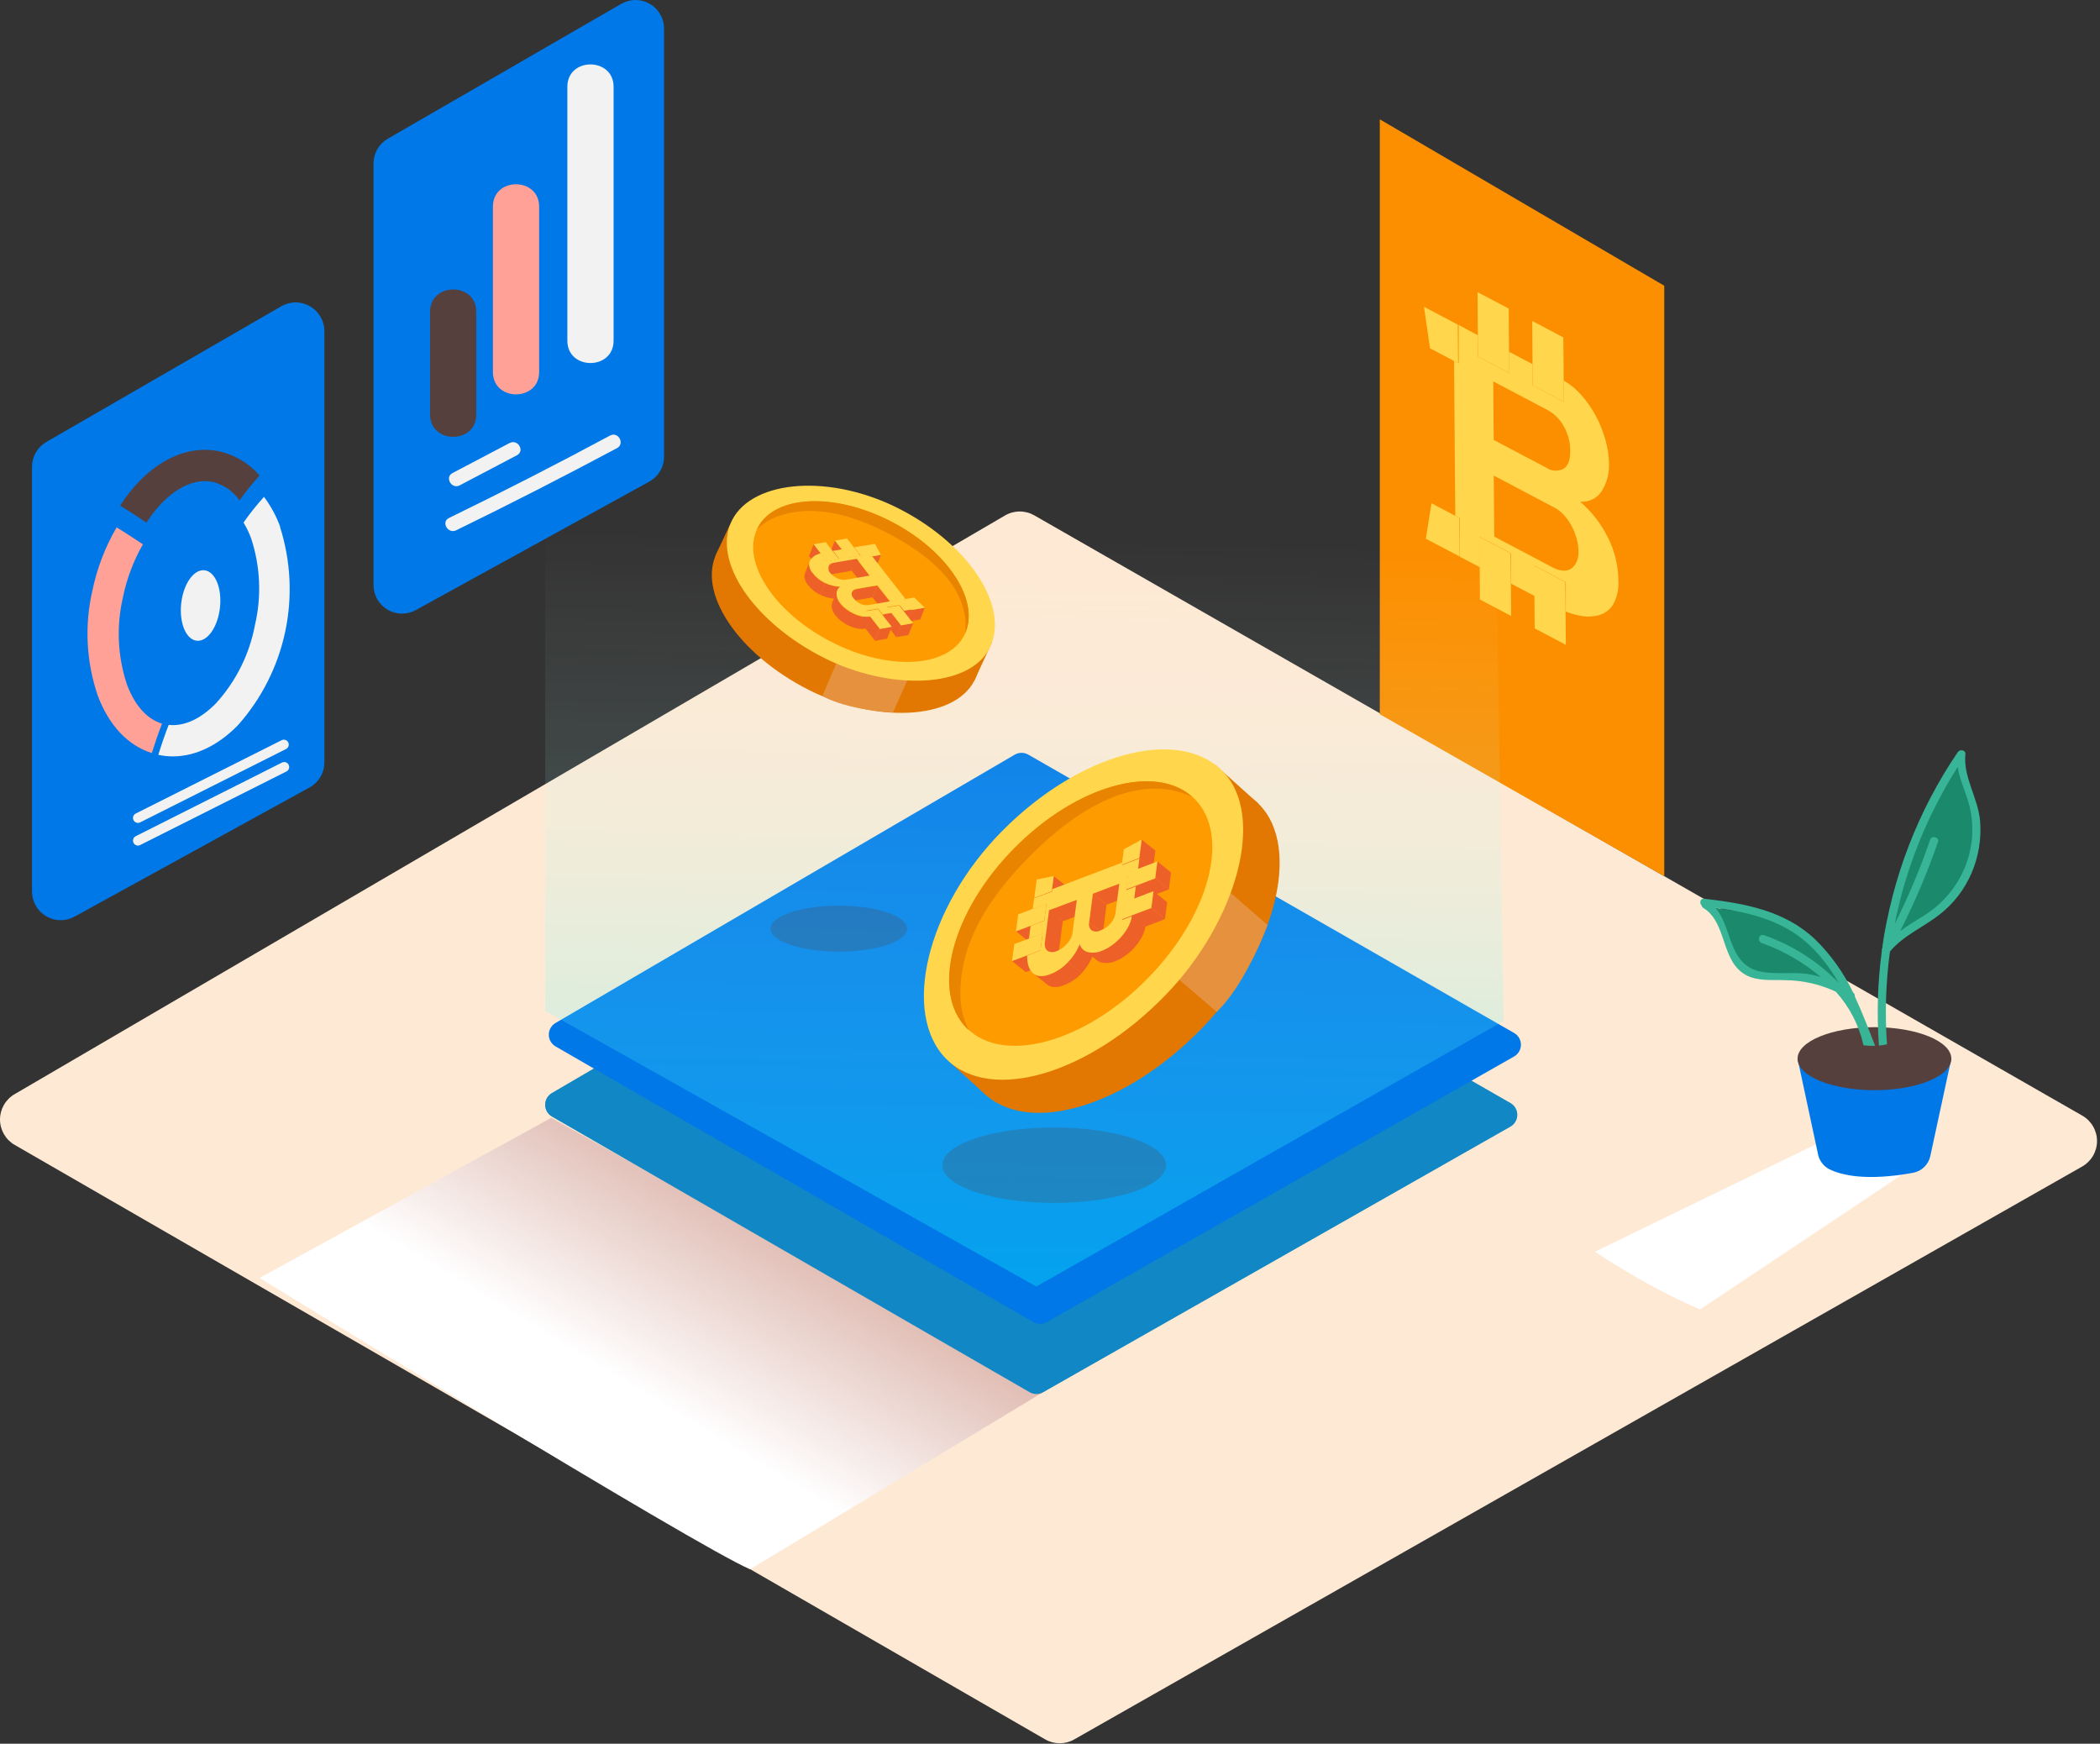 <svg width="542" height="450" viewBox="0 0 542 450" fill="none" xmlns="http://www.w3.org/2000/svg">
<rect x="0" y="0" width="542" height="450" fill="#333333" stroke="none"/>
<path d="M3.787 295.465L269.762 448.889C270.903 449.543 272.195 449.887 273.51 449.887C274.825 449.887 276.118 449.543 277.259 448.889L537.425 301.031C538.581 300.371 539.541 299.416 540.21 298.264C540.878 297.112 541.23 295.803 541.23 294.471C541.23 293.139 540.878 291.83 540.21 290.678C539.541 289.526 538.581 288.571 537.425 287.911L266.965 133.012C265.818 132.349 264.516 132 263.191 132C261.867 132 260.565 132.349 259.418 133.012L3.737 282.394C2.595 283.062 1.649 284.019 0.993 285.169C0.338 286.318 -0.005 287.62 5.45674e-05 288.944C0.005 290.268 0.358 291.567 1.022 292.711C1.687 293.856 2.64 294.805 3.787 295.465V295.465Z" fill="#FEE9D4"/>
<path style="mix-blend-mode:multiply" d="M142.294 288.474L66.991 329.808C66.991 329.808 180.061 399.288 193.599 404.987L269.216 359.28" fill="url(#paint0_linear)"/>
<path d="M429.535 226.133V73.737L356.12 30.796V184.319" fill="#FC8F00"/>
<path d="M142.476 288.159L265.757 359.28C266.286 359.584 266.885 359.743 267.494 359.743C268.104 359.743 268.703 359.584 269.232 359.28L389.832 290.743C390.369 290.438 390.815 289.996 391.126 289.462C391.437 288.928 391.6 288.321 391.6 287.703C391.6 287.086 391.437 286.479 391.126 285.945C390.815 285.411 390.369 284.969 389.832 284.664L264.466 212.847C263.933 212.537 263.328 212.374 262.711 212.374C262.095 212.374 261.49 212.537 260.957 212.847L142.459 282.079C141.923 282.386 141.478 282.829 141.169 283.364C140.859 283.899 140.697 284.506 140.699 285.124C140.701 285.742 140.866 286.348 141.178 286.882C141.49 287.415 141.938 287.855 142.476 288.159V288.159Z" fill="#269B9E"/>
<path opacity="0.56" d="M142.476 288.159L265.757 359.28C266.286 359.584 266.885 359.743 267.494 359.743C268.104 359.743 268.703 359.584 269.232 359.28L389.832 290.743C390.369 290.438 390.815 289.996 391.126 289.462C391.437 288.928 391.6 288.321 391.6 287.703C391.6 287.086 391.437 286.479 391.126 285.945C390.815 285.411 390.369 284.969 389.832 284.663L264.466 212.847C263.933 212.537 263.328 212.374 262.711 212.374C262.095 212.374 261.49 212.537 260.957 212.847L142.459 282.079C141.923 282.386 141.478 282.829 141.169 283.364C140.859 283.899 140.697 284.506 140.699 285.124C140.701 285.742 140.866 286.348 141.178 286.882C141.49 287.415 141.938 287.855 142.476 288.159Z" fill="#0078E7"/>
<path d="M143.419 270.068L266.7 341.189C267.229 341.493 267.828 341.653 268.438 341.653C269.047 341.653 269.647 341.493 270.175 341.189L390.775 272.653C391.312 272.348 391.759 271.906 392.069 271.372C392.38 270.838 392.544 270.231 392.544 269.613C392.544 268.995 392.38 268.388 392.069 267.854C391.759 267.32 391.312 266.878 390.775 266.573L265.409 194.756C264.876 194.446 264.271 194.283 263.655 194.283C263.038 194.283 262.433 194.446 261.9 194.756L143.402 263.988C142.866 264.295 142.421 264.738 142.112 265.273C141.803 265.808 141.641 266.415 141.642 267.033C141.644 267.651 141.809 268.258 142.121 268.791C142.434 269.324 142.881 269.765 143.419 270.068V270.068Z" fill="#0078E7"/>
<path opacity="0.33" d="M388.078 263.475L385.033 70.887L262.91 23.738L140.705 93.965L140.721 260.89L267.478 332.011L388.078 263.475Z" fill="url(#paint1_linear)"/>
<path d="M376.658 133.675L376.724 143.615L375.549 143.002L368.002 139.026L369.459 129.881L375.467 133.045L376.658 133.675Z" fill="#FFD64C"/>
<path d="M389.882 142.787L389.948 150.606L390.014 158.972L381.971 154.731L381.905 146.365L381.855 138.546L389.882 142.787Z" fill="#FFD64C"/>
<path d="M403.999 150.225L404.065 157.813L404.131 166.411L396.088 162.17L396.022 153.803L395.955 145.984L403.999 150.225Z" fill="#FFD64C"/>
<path d="M376.244 83.776V83.809L376.327 93.716L375.136 93.087L369.078 89.889L367.523 79.171L376.244 83.776Z" fill="#FFD64C"/>
<path d="M389.385 79.618L389.468 90.784L389.517 96.251L381.474 92.01L381.425 86.543L381.342 75.393L389.385 79.618Z" fill="#FFD64C"/>
<path d="M414.988 138.695C416.75 142.166 417.68 146 417.702 149.894C417.828 151.961 417.388 154.023 416.428 155.858C415.629 157.241 414.333 158.266 412.803 158.724C411.052 159.203 409.209 159.237 407.441 158.823C406.313 158.583 405.206 158.25 404.131 157.829V150.242L396.088 146.001V153.82L390.014 150.623V142.803L381.971 138.562V146.382L375.599 143.068L376.791 143.681V133.741L375.599 133.112L375.285 93.153L376.476 93.782V83.842L381.441 86.543V92.01L389.484 96.251V90.784L395.558 93.981V99.448L403.602 103.689V98.222C405.308 99.207 406.84 100.466 408.136 101.95C409.612 103.621 410.884 105.462 411.926 107.433C412.968 109.391 413.789 111.458 414.376 113.596C414.93 115.537 415.23 117.542 415.269 119.56C415.393 122.092 414.741 124.6 413.399 126.75C412.803 127.667 411.969 128.404 410.987 128.882C410.004 129.361 408.91 129.563 407.822 129.467C410.804 132.031 413.241 135.169 414.988 138.695V138.695ZM406.912 145.04C407.271 144.169 407.44 143.231 407.408 142.29C407.391 141.168 407.224 140.054 406.912 138.976C406.591 137.827 406.148 136.716 405.588 135.663C405.058 134.675 404.407 133.757 403.651 132.929C402.952 132.151 402.124 131.501 401.202 131.008L385.529 122.724L385.661 138.479L400.821 146.481C401.623 146.934 402.517 147.2 403.436 147.26C404.175 147.314 404.913 147.128 405.538 146.729C406.158 146.291 406.635 145.681 406.912 144.973V145.04ZM385.397 98.454L385.512 113.53L399.117 120.703C399.755 121.14 400.498 121.397 401.269 121.45C402.04 121.502 402.811 121.347 403.502 121.001C404.694 120.272 405.29 118.748 405.273 116.396C405.29 114.172 404.719 111.983 403.618 110.051C402.674 108.287 401.244 106.832 399.497 105.859L385.446 98.454" fill="#FFD64C"/>
<path d="M403.486 87.073L403.585 98.239L403.618 103.689L395.591 99.465L395.542 93.981L395.459 82.832L403.486 87.073Z" fill="#FFD64C"/>
<path d="M107.34 157.432L167.566 124.298C168.723 123.663 169.688 122.728 170.36 121.591C171.033 120.455 171.388 119.158 171.389 117.837V7.387C171.391 6.091 171.052 4.817 170.406 3.694C169.76 2.57 168.83 1.638 167.709 0.989C166.587 0.341 165.315 -0.001 164.02 7.97009e-07C162.726 0.001 161.454 0.343 160.333 0.992L100.091 35.799C98.969 36.446 98.036 37.378 97.388 38.501C96.74 39.623 96.4 40.897 96.4 42.194V150.971C96.398 152.255 96.731 153.519 97.366 154.635C98.001 155.752 98.917 156.683 100.023 157.335C101.128 157.988 102.385 158.341 103.669 158.358C104.952 158.374 106.218 158.055 107.34 157.432Z" fill="#0078E7"/>
<path d="M110.998 80.463V106.969C110.998 114.656 122.93 114.673 122.93 106.969V80.463C122.93 72.776 110.998 72.776 110.998 80.463Z" fill="#56403D"/>
<path d="M127.217 53.327V96.002C127.217 103.689 139.149 103.706 139.149 96.002V53.327C139.149 45.64 127.217 45.623 127.217 53.327Z" fill="#FFA197"/>
<path d="M146.431 22.397V87.918C146.431 95.605 158.364 95.621 158.364 87.918V22.397C158.364 14.71 146.431 14.693 146.431 22.397Z" fill="#F2F2F2"/>
<path d="M131.536 114.325L116.79 122.078C114.705 123.172 116.558 126.352 118.644 125.259L133.39 117.506C135.541 116.412 133.688 113.232 131.536 114.325Z" fill="#F2F2F2"/>
<path d="M157.453 112.403C143.739 119.77 129.881 126.861 115.88 133.675C113.761 134.702 115.615 137.883 117.733 136.856C131.724 130.03 145.582 122.951 159.307 115.617C161.326 114.458 159.539 111.277 157.453 112.403Z" fill="#F2F2F2"/>
<path d="M19.244 236.554L79.867 203.238C81.034 202.599 82.008 201.658 82.686 200.512C83.365 199.367 83.723 198.059 83.723 196.728V85.466C83.723 84.163 83.381 82.883 82.73 81.755C82.079 80.626 81.143 79.69 80.016 79.038C78.889 78.387 77.61 78.044 76.309 78.044C75.007 78.044 73.729 78.387 72.602 79.038L11.962 114.06C10.835 114.711 9.899 115.648 9.248 116.777C8.598 117.905 8.255 119.185 8.255 120.488V229.927C8.233 231.228 8.553 232.511 9.183 233.649C9.812 234.786 10.73 235.739 11.842 236.41C12.956 237.081 14.225 237.447 15.524 237.473C16.823 237.498 18.106 237.181 19.244 236.554Z" fill="#0078E7"/>
<path d="M41.769 129.815C45.377 126.12 49.249 124.166 52.891 124.166C53.575 124.166 54.257 124.238 54.926 124.381C57.726 125.067 60.176 126.759 61.811 129.136C63.407 126.901 65.137 124.766 66.991 122.741C64.293 119.576 60.639 117.378 56.581 116.479C49.581 115.004 42.265 117.738 35.976 124.182C34.117 126.116 32.453 128.231 31.011 130.494C33.312 131.886 35.546 133.377 37.797 134.868C38.951 133.056 40.281 131.364 41.769 129.815V129.815Z" fill="#56403D"/>
<path d="M41.819 186.755C37.962 185.595 34.768 182.05 32.766 176.649C30.343 169.385 29.988 161.589 31.74 154.135C32.719 149.334 34.456 144.72 36.887 140.467C34.636 138.976 32.402 137.502 30.101 136.094C27.145 141.163 25.032 146.68 23.845 152.428C21.78 161.381 22.25 170.732 25.202 179.432C28.082 187.169 32.997 192.404 39.187 194.342C39.981 191.824 40.826 189.256 41.819 186.755Z" fill="#FFA197"/>
<path d="M72.337 136.011C71.327 133.222 69.911 130.598 68.133 128.224C66.237 130.321 64.474 132.534 62.854 134.851C63.614 136.109 64.257 137.434 64.773 138.811C67.196 146.075 67.551 153.87 65.799 161.325C64.384 168.848 60.906 175.829 55.754 181.486C51.782 185.562 47.479 187.517 43.54 187.069C42.53 189.604 41.67 192.205 40.859 194.806C42.094 195.068 43.353 195.202 44.615 195.203C50.425 195.203 56.3 192.404 61.463 187.102C67.537 180.249 71.727 171.934 73.621 162.971C75.516 154.008 75.05 144.706 72.271 135.978L72.337 136.011Z" fill="#F2F2F2"/>
<path d="M56.772 156.819C57.33 151.8 55.543 147.481 52.782 147.173C50.02 146.866 47.329 150.686 46.771 155.705C46.213 160.725 47.999 165.043 50.761 165.351C53.523 165.658 56.214 161.839 56.772 156.819Z" fill="#F2F2F2"/>
<path d="M72.784 196.794L35.033 215.796C34.73 215.947 34.5 216.213 34.393 216.535C34.286 216.856 34.311 217.207 34.462 217.511C34.614 217.814 34.879 218.044 35.2 218.151C35.522 218.259 35.872 218.234 36.175 218.082L73.926 199.097C74.077 199.022 74.212 198.917 74.322 198.79C74.433 198.663 74.518 198.515 74.572 198.355C74.626 198.195 74.647 198.026 74.636 197.858C74.624 197.689 74.58 197.525 74.505 197.374C74.43 197.223 74.326 197.088 74.199 196.977C74.072 196.866 73.924 196.781 73.764 196.727C73.605 196.673 73.436 196.651 73.267 196.663C73.099 196.674 72.935 196.719 72.784 196.794V196.794Z" fill="#F2F2F2"/>
<path d="M72.784 190.979L35.033 209.948C34.73 210.099 34.5 210.365 34.393 210.687C34.286 211.008 34.311 211.359 34.462 211.663C34.614 211.966 34.879 212.196 35.2 212.303C35.522 212.411 35.872 212.386 36.175 212.234L73.926 193.249C74.196 193.081 74.394 192.817 74.481 192.51C74.567 192.204 74.535 191.876 74.392 191.591C74.249 191.306 74.004 191.085 73.707 190.972C73.409 190.859 73.08 190.861 72.784 190.979V190.979Z" fill="#F2F2F2"/>
<path style="mix-blend-mode:multiply" d="M470 294.67L411.661 323.032C420.245 328.776 429.31 333.765 438.754 337.942L498.201 298.265" fill="url(#paint2_linear)"/>
<path d="M464.456 240.679C464.307 240.533 464.189 240.358 464.108 240.165C461.609 238.906 459.143 237.714 456.512 236.604C455.718 236.007 454.857 235.461 454.096 234.947C453.957 235.097 453.788 235.215 453.599 235.292C453.41 235.37 453.207 235.404 453.003 235.394C449.262 235.293 445.535 234.872 441.865 234.135C441.7 234.45 441.572 234.784 441.485 235.129C444.807 238.994 447.05 243.669 447.989 248.681C448.7 249.492 449.462 250.337 450.289 251.232C453.98 252.69 458.994 252.375 463.198 252.889C463.396 252.463 463.551 252.019 463.662 251.563H463.844C465.258 252.081 466.635 252.696 467.965 253.402C470.727 253.792 473.345 254.875 475.578 256.55C476.189 256.315 476.751 255.966 477.233 255.523C472.896 250.702 469.156 245.301 464.456 240.679Z" fill="#1B896C"/>
<path d="M485.822 244.688L496.182 236.521C496.182 236.521 510.167 232.081 509.968 217.055C509.77 202.029 505.285 198.003 505.285 198.003C505.285 198.003 487.858 224.295 485.822 244.688Z" fill="#1B896C"/>
<path d="M463.943 273.216L469.239 297.95C469.415 298.772 469.774 299.543 470.29 300.205C470.806 300.868 471.465 301.405 472.218 301.777C475.296 303.284 481.651 304.858 493.733 302.671C494.819 302.475 495.823 301.961 496.618 301.195C497.413 300.428 497.964 299.443 498.201 298.364L503.63 273.216" fill="#0078E7"/>
<path d="M483.786 281.35C494.746 281.35 503.63 277.708 503.63 273.216C503.63 268.724 494.746 265.082 483.786 265.082C472.827 265.082 463.943 268.724 463.943 273.216C463.943 277.708 472.827 281.35 483.786 281.35Z" fill="#56403D"/>
<path d="M511.061 211.986C510.597 206.005 506.658 200.654 507.254 194.624C507.37 193.497 505.831 193.315 505.301 194.094C495.008 209.236 488.337 226.549 485.805 244.688C485.681 244.909 485.64 245.168 485.69 245.417C484.606 253.51 484.357 261.693 484.945 269.836C485.641 269.774 486.333 269.663 487.014 269.505C486.459 261.514 486.719 253.487 487.791 245.55C491.317 241.358 496.315 239.37 500.568 236.04C504.183 233.227 507.029 229.546 508.843 225.338C510.65 221.132 511.411 216.55 511.061 211.986V211.986ZM506.84 224.51C504.61 229.523 500.88 233.72 496.166 236.521C494.196 237.763 492.243 238.939 490.423 240.281C494.197 232.856 497.454 225.178 500.171 217.303C500.618 216.028 498.516 215.481 498.152 216.74C495.591 224.175 492.539 231.43 489.016 238.459C491.868 224.07 497.386 210.343 505.285 197.987C505.798 201.383 507.403 204.448 508.297 207.927C509.66 213.456 509.153 219.282 506.857 224.493L506.84 224.51Z" fill="#37B596"/>
<path d="M483.952 269.886C482.297 265.612 480.642 261.288 478.722 257.163C478.748 256.971 478.721 256.776 478.645 256.599C478.57 256.421 478.448 256.267 478.292 256.152C475.855 251.058 472.551 246.428 468.527 242.468C460.616 234.964 450.322 233.141 439.83 231.932C438.77 231.816 438.572 233.091 439.184 233.704C439.214 233.831 439.269 233.951 439.346 234.056C439.422 234.161 439.519 234.25 439.631 234.317C445.854 238.177 444.033 248.001 450.62 251.63C453.715 253.286 457.472 252.822 460.848 252.955C465.329 253.011 469.747 254.022 473.807 255.92C477.351 259.83 479.816 264.598 480.956 269.754C481.949 269.883 482.951 269.927 483.952 269.886V269.886ZM455.254 241.342C453.98 240.878 453.434 242.899 454.691 243.363C460.244 245.343 465.396 248.306 469.901 252.11C468.812 251.8 467.707 251.551 466.591 251.365C462.205 250.652 455.469 252.027 451.597 249.708C446.185 246.56 446.632 238.873 442.775 234.284C452.192 235.543 461.146 237.796 468.08 244.937C470.578 247.556 472.746 250.471 474.535 253.618C469.154 248.075 462.55 243.871 455.254 241.342Z" fill="#37B596"/>
<path d="M256.009 165.814L251.457 175.688L187.955 151.981L184.761 143.201L188.518 135.149L188.534 141.097" fill="#E27801"/>
<path d="M208.659 178.007C190.454 168.747 179.697 152.826 185.125 142.439C190.553 132.051 210.711 130.461 228.701 139.854C246.691 149.248 256.836 165.284 251.474 175.671C246.112 186.059 225.524 186.539 208.659 178.007Z" fill="#E27801"/>
<path d="M234.146 175.605L230.472 183.888C230.472 183.888 218.887 183.325 212.267 179.614L215.858 171.182" fill="#E5913E"/>
<path d="M212.532 169.707C194.327 160.447 183.569 144.526 188.998 134.139C194.426 123.751 214.584 122.161 232.574 131.554C250.564 140.948 260.709 156.984 255.347 167.371C249.984 177.759 229.396 178.239 212.532 169.707Z" fill="#FFD64C"/>
<path d="M248.844 163.998C253.271 155.506 244.938 142.393 230.231 134.709C215.524 127.026 200.012 127.682 195.584 136.174C191.156 144.667 199.49 157.78 214.197 165.463C228.904 173.147 244.416 172.491 248.844 163.998Z" fill="#FE9B00"/>
<path d="M201.294 133.062C211.622 129.749 222.478 133.841 231.482 138.877C240.485 143.913 250.498 152.296 249.074 163.478C252.93 154.98 244.639 142.223 230.224 134.702C215.511 127.015 200.004 127.678 195.585 136.16L195.386 136.591C197.045 134.958 199.071 133.748 201.294 133.062V133.062Z" fill="#E88400"/>
<path d="M224.564 143.681L223.372 146.713L221.237 143.979L222.429 140.931L224.564 143.681Z" fill="#ED6128"/>
<path d="M222.892 140.848L221.684 143.897L221.237 143.979L222.429 140.931L222.892 140.848Z" fill="#ED6128"/>
<path d="M227.377 143.184L226.169 146.232L223.836 146.647L225.027 143.598L227.377 143.184Z" fill="#ED6128"/>
<path d="M225.027 143.598L223.835 146.647L223.372 146.713L224.564 143.681L225.027 143.598Z" fill="#ED6128"/>
<path d="M222.098 143.433L220.89 146.481L219.218 144.327L220.41 141.279L222.098 143.433Z" fill="#ED6128"/>
<path d="M217.282 141.809L216.09 144.857L214.286 142.555L215.478 139.506L217.282 141.809Z" fill="#ED6128"/>
<path d="M222.098 143.433L220.89 146.481L217.762 147.011L218.97 143.963L222.098 143.433Z" fill="#ED6128"/>
<path d="M218.97 143.963L217.762 147.011L216.09 144.857L217.282 141.809L218.97 143.963Z" fill="#ED6128"/>
<path d="M216.603 144.377L215.395 147.425L213.724 145.272L214.915 142.223L216.603 144.377Z" fill="#ED6128"/>
<path d="M211.837 142.82L210.629 145.868L208.792 143.499L210 140.451L211.837 142.82Z" fill="#ED6128"/>
<path d="M224.431 148.585L223.223 151.633L219.83 147.293L221.039 144.244L224.431 148.585Z" fill="#ED6128"/>
<path d="M216.603 144.377L215.395 147.425L212.267 147.955L213.475 144.907L216.603 144.377Z" fill="#ED6128"/>
<path d="M221.039 144.244L219.83 147.293L213.939 148.303L215.13 145.255L221.039 144.244Z" fill="#ED6128"/>
<path d="M213.475 144.907L212.267 147.955L210.629 145.868L211.837 142.82L213.475 144.907Z" fill="#ED6128"/>
<path d="M212.631 149.214L213.839 146.166C213.932 145.935 214.094 145.738 214.303 145.603C214.572 145.426 214.877 145.313 215.196 145.272L213.988 148.32C213.669 148.362 213.364 148.475 213.095 148.651C212.886 148.787 212.724 148.983 212.631 149.214V149.214Z" fill="#ED6128"/>
<path d="M235.288 157.415L234.08 160.463L231.945 157.73L233.153 154.681L235.288 157.415Z" fill="#ED6128"/>
<path d="M233.617 154.599L232.409 157.647L231.945 157.73L233.153 154.681L233.617 154.599Z" fill="#ED6128"/>
<path d="M238.681 156.835L237.489 159.883L234.08 160.463L235.288 157.415L238.681 156.835Z" fill="#ED6128"/>
<path d="M235.288 157.415L234.08 160.463L235.288 157.415Z" fill="#ED6128"/>
<path d="M229.645 155.278L228.436 158.326L225.193 154.168L226.401 151.12L229.645 155.278Z" fill="#ED6128"/>
<path d="M226.401 151.12L225.193 154.168L219.897 155.079L221.105 152.031L226.401 151.12Z" fill="#ED6128"/>
<path d="M233.269 157.763L232.061 160.811L230.886 159.304L232.094 156.255L233.269 157.763Z" fill="#ED6128"/>
<path d="M235.288 157.415L234.08 160.463L232.061 160.811L233.269 157.763L235.288 157.415Z" fill="#ED6128"/>
<path d="M221.105 152.064L219.897 155.112C219.629 155.128 219.37 155.215 219.146 155.363C218.922 155.511 218.741 155.716 218.622 155.957L219.83 152.909C219.95 152.668 220.13 152.463 220.354 152.315C220.578 152.166 220.837 152.08 221.105 152.064Z" fill="#ED6128"/>
<path d="M232.094 156.255L230.886 159.304L227.758 159.834L228.966 156.785L232.094 156.255Z" fill="#ED6128"/>
<path d="M207.765 147.955L208.974 144.907C208.839 145.255 208.794 145.631 208.841 146.001C208.965 146.712 209.279 147.376 209.751 147.922C210.583 148.999 211.654 149.867 212.879 150.457L211.671 153.505C210.446 152.915 209.375 152.048 208.543 150.971C208.071 150.425 207.757 149.76 207.633 149.049C207.585 148.679 207.631 148.303 207.765 147.955Z" fill="#ED6128"/>
<path d="M216.818 151.468L215.61 154.516C214.242 154.441 212.902 154.091 211.671 153.489L212.879 150.44C214.111 151.043 215.45 151.392 216.818 151.468V151.468Z" fill="#ED6128"/>
<path d="M230.141 158.293L228.933 161.341L227.758 159.834L228.966 156.785L230.141 158.293Z" fill="#ED6128"/>
<path d="M230.141 158.293L228.933 161.341L226.566 161.755L227.775 158.707L230.141 158.293Z" fill="#ED6128"/>
<path d="M227.774 158.707L226.566 161.755L225.391 160.248L226.599 157.2L227.774 158.707Z" fill="#ED6128"/>
<path d="M226.599 157.2L225.391 160.248L222.263 160.778L223.471 157.73L226.599 157.2Z" fill="#ED6128"/>
<path d="M232.541 161.374L231.333 164.423L228.933 161.341L230.141 158.293L232.541 161.374Z" fill="#ED6128"/>
<path d="M235.669 160.828L234.461 163.876L231.333 164.423L232.541 161.374L235.669 160.828Z" fill="#ED6128"/>
<path d="M224.63 159.237L223.438 162.286L222.263 160.778L223.471 157.73L224.63 159.237Z" fill="#ED6128"/>
<path d="M214.783 155.543L215.991 152.495C215.878 152.79 215.832 153.107 215.858 153.422C215.945 154.302 216.297 155.134 216.868 155.808C217.31 156.358 217.822 156.848 218.391 157.266C219.007 157.736 219.673 158.136 220.377 158.459C221.085 158.783 221.829 159.023 222.594 159.171C223.274 159.284 223.967 159.284 224.647 159.171L223.438 162.219C222.759 162.332 222.066 162.332 221.386 162.219C220.621 162.071 219.877 161.832 219.168 161.507C218.465 161.184 217.798 160.784 217.182 160.314C216.614 159.896 216.102 159.406 215.66 158.856C215.089 158.182 214.736 157.35 214.65 156.471C214.624 156.155 214.669 155.838 214.783 155.543V155.543Z" fill="#ED6128"/>
<path d="M230.174 161.772L228.966 164.82L225.838 165.367L227.046 162.319L230.174 161.772Z" fill="#ED6128"/>
<path d="M224.564 143.681L222.429 140.931L222.892 140.848L225.822 140.351L227.377 143.184L225.027 143.598L224.564 143.681Z" fill="#FFD64C"/>
<path d="M218.97 143.963L217.282 141.809L215.478 139.506L218.622 138.976L220.41 141.279L222.098 143.433L218.97 143.963Z" fill="#FFD64C"/>
<path d="M213.475 144.907L211.837 142.82L210 140.451L213.128 139.921L214.915 142.223L216.603 144.377L213.475 144.907Z" fill="#FFD64C"/>
<path d="M235.288 157.415L233.153 154.681L233.617 154.599L235.983 154.201L238.681 156.835L235.288 157.415Z" fill="#FFD64C"/>
<path d="M232.541 161.374L230.141 158.293L228.966 156.785L232.094 156.255L233.269 157.763L235.669 160.828L232.541 161.374Z" fill="#FFD64C"/>
<path d="M212.879 150.407C211.654 149.817 210.583 148.95 209.752 147.873C209.279 147.327 208.965 146.662 208.841 145.951C208.767 145.395 208.909 144.831 209.238 144.377C209.623 143.868 210.13 143.463 210.711 143.201C211.079 143.02 211.461 142.871 211.853 142.753L213.508 144.841L216.636 144.311L214.981 142.157L217.348 141.759L219.003 143.913L222.131 143.383L220.476 141.229L222.958 140.799H222.495L224.63 143.532H225.093L233.683 154.549H233.219L235.354 157.282L233.335 157.63L232.16 156.123L229.032 156.653L230.207 158.16L227.841 158.558L226.666 157.05L223.538 157.581L224.713 159.088C224.033 159.201 223.34 159.201 222.66 159.088C221.896 158.94 221.151 158.701 220.443 158.376C219.739 158.053 219.073 157.653 218.457 157.183C217.888 156.765 217.377 156.275 216.934 155.725C216.363 155.051 216.011 154.219 215.925 153.34C215.894 152.96 215.968 152.579 216.137 152.237C216.306 151.896 216.564 151.607 216.885 151.401C215.496 151.345 214.133 151.007 212.879 150.407ZM213.773 146.928C213.858 147.25 214.01 147.549 214.22 147.806C214.464 148.113 214.748 148.386 215.064 148.618C215.394 148.865 215.749 149.076 216.123 149.248C216.482 149.41 216.861 149.527 217.249 149.595C217.61 149.659 217.98 149.659 218.341 149.595L224.448 148.552L221.138 144.211L215.23 145.222C214.911 145.264 214.605 145.377 214.336 145.553C214.122 145.697 213.959 145.906 213.872 146.15C213.797 146.404 213.797 146.674 213.872 146.928H213.773ZM229.744 155.212L226.434 151.053L221.138 151.965C220.87 151.98 220.611 152.067 220.387 152.215C220.163 152.364 219.983 152.569 219.864 152.809C219.786 153.105 219.791 153.415 219.879 153.708C219.966 154 220.133 154.263 220.36 154.466C220.834 155.083 221.462 155.563 222.181 155.858C222.818 156.145 223.525 156.243 224.216 156.139L229.678 155.195" fill="#FFD64C"/>
<path d="M227.046 162.319L224.63 159.237L223.471 157.73L226.599 157.2L227.774 158.707L230.174 161.772L227.046 162.319Z" fill="#FFD64C"/>
<path d="M227.046 162.319L225.838 165.367L223.438 162.286L224.63 159.237L227.046 162.319Z" fill="#ED6128"/>
<path d="M313.636 197.357L324.84 207.446L267.461 281.996L254.519 282.626L245.384 274.342L253.261 276.761" fill="#E27801"/>
<path d="M310.392 265.181C290.648 285.658 265.194 293.344 253.659 281.847C242.123 270.35 248.28 242.998 268.09 222.986C287.901 202.973 313.305 196.015 324.84 207.446C336.375 218.877 328.597 246.295 310.392 265.181Z" fill="#E27801"/>
<path d="M317.624 230.424L327.141 238.708C327.141 238.708 321.629 253.899 314.033 261.122L304.351 252.839" fill="#E5913E"/>
<path d="M300.975 256.633C281.231 277.109 255.777 284.796 244.242 273.299C232.706 261.801 238.863 234.45 258.673 214.437C278.484 194.425 303.888 187.467 315.423 198.898C326.959 210.329 319.18 237.763 300.975 256.633Z" fill="#FFD64C"/>
<path d="M296.021 252.689C312.218 236.322 317.705 215.474 308.277 206.125C298.848 196.775 278.074 202.464 261.877 218.831C245.679 235.199 240.192 256.046 249.621 265.396C259.049 274.746 279.823 269.057 296.021 252.689Z" fill="#FE9B00"/>
<path d="M247.866 256.533C247.734 241.474 257.581 228.734 267.925 218.861C278.268 208.987 293.494 199.13 307.645 205.607C297.963 197.009 277.706 202.791 261.818 218.861C245.615 235.229 240.137 256.069 249.571 265.43L250.051 265.86C248.586 262.972 247.837 259.773 247.866 256.533V256.533Z" fill="#E88400"/>
<path d="M271.45 230.01L274.992 232.843L270.49 234.566L266.948 231.716L271.45 230.01Z" fill="#ED6128"/>
<path d="M267.014 231.07L270.556 233.92L270.49 234.566L266.948 231.716L267.014 231.07Z" fill="#ED6128"/>
<path d="M271.963 226.084L275.505 228.933L275.074 232.197L271.533 229.364L271.963 226.084Z" fill="#ED6128"/>
<path d="M271.533 229.364L275.074 232.197L274.992 232.843L271.45 230.01L271.533 229.364Z" fill="#ED6128"/>
<path d="M270.109 233.191L273.651 236.04L270.109 237.382L266.568 234.533L270.109 233.191Z" fill="#ED6128"/>
<path d="M266.005 238.906L269.53 241.756L265.757 243.197L262.215 240.348L266.005 238.906Z" fill="#ED6128"/>
<path d="M270.109 233.191L273.651 236.04L273.072 240.397L269.53 237.564L270.109 233.191Z" fill="#ED6128"/>
<path d="M269.53 237.564L273.072 240.397L269.53 241.756L266.005 238.906L269.53 237.564Z" fill="#ED6128"/>
<path d="M269.1 240.861L272.641 243.711L269.116 245.053L265.575 242.22L269.1 240.861Z" fill="#ED6128"/>
<path d="M265.095 246.544L268.636 249.393L264.747 250.867L261.205 248.018L265.095 246.544Z" fill="#ED6128"/>
<path d="M277.904 232.213L281.43 235.046L274.297 237.763L270.755 234.914L277.904 232.213Z" fill="#ED6128"/>
<path d="M269.1 240.861L272.641 243.711L272.079 248.084L268.537 245.235L269.1 240.861Z" fill="#ED6128"/>
<path d="M270.755 234.914L274.297 237.763L273.221 246.013L269.679 243.164L270.755 234.914Z" fill="#ED6128"/>
<path d="M268.537 245.235L272.079 248.084L268.636 249.393L265.095 246.544L268.537 245.235Z" fill="#ED6128"/>
<path d="M273.866 248.151L270.325 245.301C270.053 245.085 269.856 244.79 269.762 244.456C269.635 244.026 269.606 243.573 269.679 243.131L273.221 245.98C273.148 246.423 273.176 246.876 273.304 247.306C273.398 247.639 273.595 247.935 273.866 248.151V248.151Z" fill="#ED6128"/>
<path d="M294.024 221.429L297.566 224.261L293.081 225.968L289.539 223.135L294.024 221.429Z" fill="#ED6128"/>
<path d="M289.622 222.472L293.164 225.322L293.081 225.968L289.539 223.135L289.622 222.472Z" fill="#ED6128"/>
<path d="M294.653 216.674L298.195 219.507L297.582 224.261L294.041 221.412L294.653 216.674Z" fill="#ED6128"/>
<path d="M294.041 221.412L297.582 224.261H297.566L294.024 221.429L294.041 221.412Z" fill="#ED6128"/>
<path d="M288.877 228.039L292.419 230.872L285.6 233.473L282.059 230.623L288.877 228.039Z" fill="#ED6128"/>
<path d="M282.058 230.623L285.6 233.472L284.624 240.878L281.082 238.028L282.058 230.623Z" fill="#ED6128"/>
<path d="M293.66 224.245L297.202 227.078L294.719 228.022L291.178 225.173L293.66 224.245Z" fill="#ED6128"/>
<path d="M294.024 221.429L297.566 224.261L297.202 227.078L293.66 224.245L294.024 221.429Z" fill="#ED6128"/>
<path d="M281.082 238.028L284.624 240.878C284.534 241.24 284.541 241.619 284.646 241.977C284.751 242.336 284.949 242.659 285.22 242.916L281.678 240.066C281.407 239.81 281.209 239.486 281.104 239.128C281 238.77 280.992 238.39 281.082 238.028V238.028Z" fill="#ED6128"/>
<path d="M291.178 225.173L294.719 228.022L294.157 232.396L290.615 229.546L291.178 225.173Z" fill="#ED6128"/>
<path d="M270.242 254.065L266.7 251.215C267.104 251.538 267.582 251.754 268.09 251.845C269.088 251.972 270.101 251.823 271.02 251.414C272.785 250.751 274.372 249.684 275.654 248.3L279.195 251.149C277.914 252.534 276.327 253.6 274.561 254.264C273.642 254.672 272.629 254.821 271.632 254.694C271.124 254.603 270.646 254.387 270.242 254.065V254.065Z" fill="#ED6128"/>
<path d="M278.599 243.479L282.141 246.328C281.481 248.119 280.468 249.758 279.162 251.149L275.62 248.3C276.926 246.909 277.94 245.269 278.599 243.479V243.479Z" fill="#ED6128"/>
<path d="M293.081 228.618L296.622 231.451L294.157 232.396L290.615 229.546L293.081 228.618Z" fill="#ED6128"/>
<path d="M293.081 228.618L296.622 231.451L296.192 234.748L292.65 231.915L293.081 228.618Z" fill="#ED6128"/>
<path d="M292.65 231.915L296.192 234.748L293.726 235.692L290.168 232.86L292.65 231.915Z" fill="#ED6128"/>
<path d="M290.168 232.86L293.726 235.692L293.147 240.066L289.605 237.233L290.168 232.86Z" fill="#ED6128"/>
<path d="M298.145 226.68L301.687 229.53L296.622 231.451L293.081 228.618L298.145 226.68Z" fill="#ED6128"/>
<path d="M298.708 222.323L302.249 225.156L301.687 229.53L298.145 226.68L298.708 222.323Z" fill="#ED6128"/>
<path d="M292.071 236.289L295.613 239.138L293.147 240.066L289.605 237.233L292.071 236.289Z" fill="#ED6128"/>
<path d="M283.151 247.852L279.609 245.003C279.955 245.271 280.356 245.458 280.784 245.55C281.985 245.795 283.232 245.668 284.359 245.185C285.271 244.829 286.134 244.355 286.924 243.777C287.796 243.149 288.595 242.427 289.307 241.623C290.028 240.817 290.651 239.927 291.161 238.973C291.617 238.13 291.93 237.217 292.088 236.272L295.63 239.122C295.472 240.067 295.158 240.979 294.703 241.822C294.192 242.776 293.57 243.666 292.849 244.473C292.137 245.276 291.337 245.999 290.466 246.626C289.675 247.205 288.813 247.678 287.901 248.035C286.774 248.517 285.527 248.644 284.326 248.399C283.898 248.307 283.497 248.121 283.151 247.852Z" fill="#ED6128"/>
<path d="M297.715 229.993L301.24 232.826L300.677 237.2L297.135 234.367L297.715 229.993Z" fill="#ED6128"/>
<path d="M271.45 230.01L266.948 231.716L267.031 231.07L267.561 226.978L271.963 226.084L271.533 229.364L271.45 230.01Z" fill="#FFD64C"/>
<path d="M269.53 237.564L266.005 238.906L262.215 240.348L262.778 235.974L266.568 234.533L270.109 233.191L269.53 237.564Z" fill="#FFD64C"/>
<path d="M268.537 245.235L265.095 246.544L261.205 248.018L261.785 243.644L265.575 242.22L269.1 240.861L268.537 245.235Z" fill="#FFD64C"/>
<path d="M294.041 221.412L294.024 221.429L289.539 223.135L289.622 222.472L290.052 219.175L294.653 216.674L294.041 221.412Z" fill="#FFD64C"/>
<path d="M298.145 226.68L293.081 228.618L290.615 229.546L291.178 225.173L293.66 224.245L298.708 222.323L298.145 226.68Z" fill="#FFD64C"/>
<path d="M275.637 248.3C274.355 249.684 272.769 250.751 271.003 251.414C270.084 251.823 269.071 251.972 268.074 251.845C267.309 251.718 266.622 251.303 266.154 250.685C265.644 249.97 265.32 249.139 265.211 248.267C265.127 247.718 265.089 247.164 265.095 246.61L268.537 245.301L269.1 240.927L265.558 242.269L265.988 238.956L269.53 237.614L270.093 233.241L266.551 234.582L266.998 231.12V231.766L271.5 230.109L271.582 229.463L289.671 222.588L289.589 223.234L294.074 221.578L293.71 224.394L291.227 225.338L290.664 229.712L293.147 228.768L292.717 232.081L290.234 233.025L289.671 237.399L292.137 236.455C291.979 237.4 291.666 238.312 291.211 239.155C290.7 240.109 290.078 240.999 289.357 241.806C288.644 242.609 287.845 243.332 286.974 243.959C286.183 244.538 285.321 245.011 284.409 245.367C283.282 245.85 282.035 245.977 280.834 245.732C280.32 245.614 279.847 245.359 279.465 244.995C279.084 244.63 278.807 244.17 278.666 243.661C277.97 245.391 276.941 246.967 275.637 248.3ZM271.4 245.699C271.859 245.718 272.316 245.639 272.741 245.467C273.249 245.267 273.727 244.999 274.164 244.672C274.623 244.336 275.044 243.953 275.422 243.528C275.785 243.121 276.096 242.67 276.349 242.187C276.586 241.737 276.743 241.249 276.812 240.745L277.921 232.213L270.755 234.897L269.679 243.181C269.606 243.623 269.635 244.076 269.762 244.506C269.862 244.85 270.071 245.152 270.358 245.367C270.66 245.576 271.017 245.691 271.384 245.699H271.4ZM288.877 228.039L282.058 230.64L281.099 238.045C281.008 238.407 281.016 238.786 281.121 239.144C281.226 239.503 281.423 239.826 281.694 240.083C282.059 240.293 282.473 240.404 282.894 240.404C283.315 240.404 283.729 240.293 284.094 240.083C285.109 239.706 286.006 239.065 286.692 238.227C287.335 237.5 287.754 236.602 287.901 235.643L288.894 228.005" fill="#FFD64C"/>
<path d="M297.135 234.367L292.071 236.289L289.605 237.233L290.168 232.86L292.65 231.915L297.715 229.993L297.135 234.367Z" fill="#FFD64C"/>
<path d="M297.135 234.367L300.677 237.2L295.613 239.138L292.071 236.289L297.135 234.367Z" fill="#ED6128"/>
<path opacity="0.24" d="M272.079 310.441C288.029 310.441 300.958 306.08 300.958 300.7C300.958 295.32 288.029 290.959 272.079 290.959C256.129 290.959 243.199 295.32 243.199 300.7C243.199 306.08 256.129 310.441 272.079 310.441Z" fill="#56403D"/>
<path opacity="0.24" d="M216.504 245.583C226.229 245.583 234.113 242.927 234.113 239.652C234.113 236.376 226.229 233.721 216.504 233.721C206.778 233.721 198.895 236.376 198.895 239.652C198.895 242.927 206.778 245.583 216.504 245.583Z" fill="#56403D"/>
<defs>
<linearGradient id="paint0_linear" x1="199.259" y1="293.212" x2="160.757" y2="356.562" gradientUnits="userSpaceOnUse">
<stop stop-color="#D4A397"/>
<stop offset="1" stop-color="white"/>
</linearGradient>
<linearGradient id="paint1_linear" x1="265.128" y1="139.092" x2="261.38" y2="340.145" gradientUnits="userSpaceOnUse">
<stop stop-color="white" stop-opacity="0"/>
<stop offset="1" stop-color="#00FFFF"/>
</linearGradient>
<linearGradient id="paint2_linear" x1="29758.2" y1="8073.27" x2="28048.5" y2="10856.2" gradientUnits="userSpaceOnUse">
<stop stop-color="#D4A397"/>
<stop offset="1" stop-color="white"/>
</linearGradient>
</defs>
</svg>
